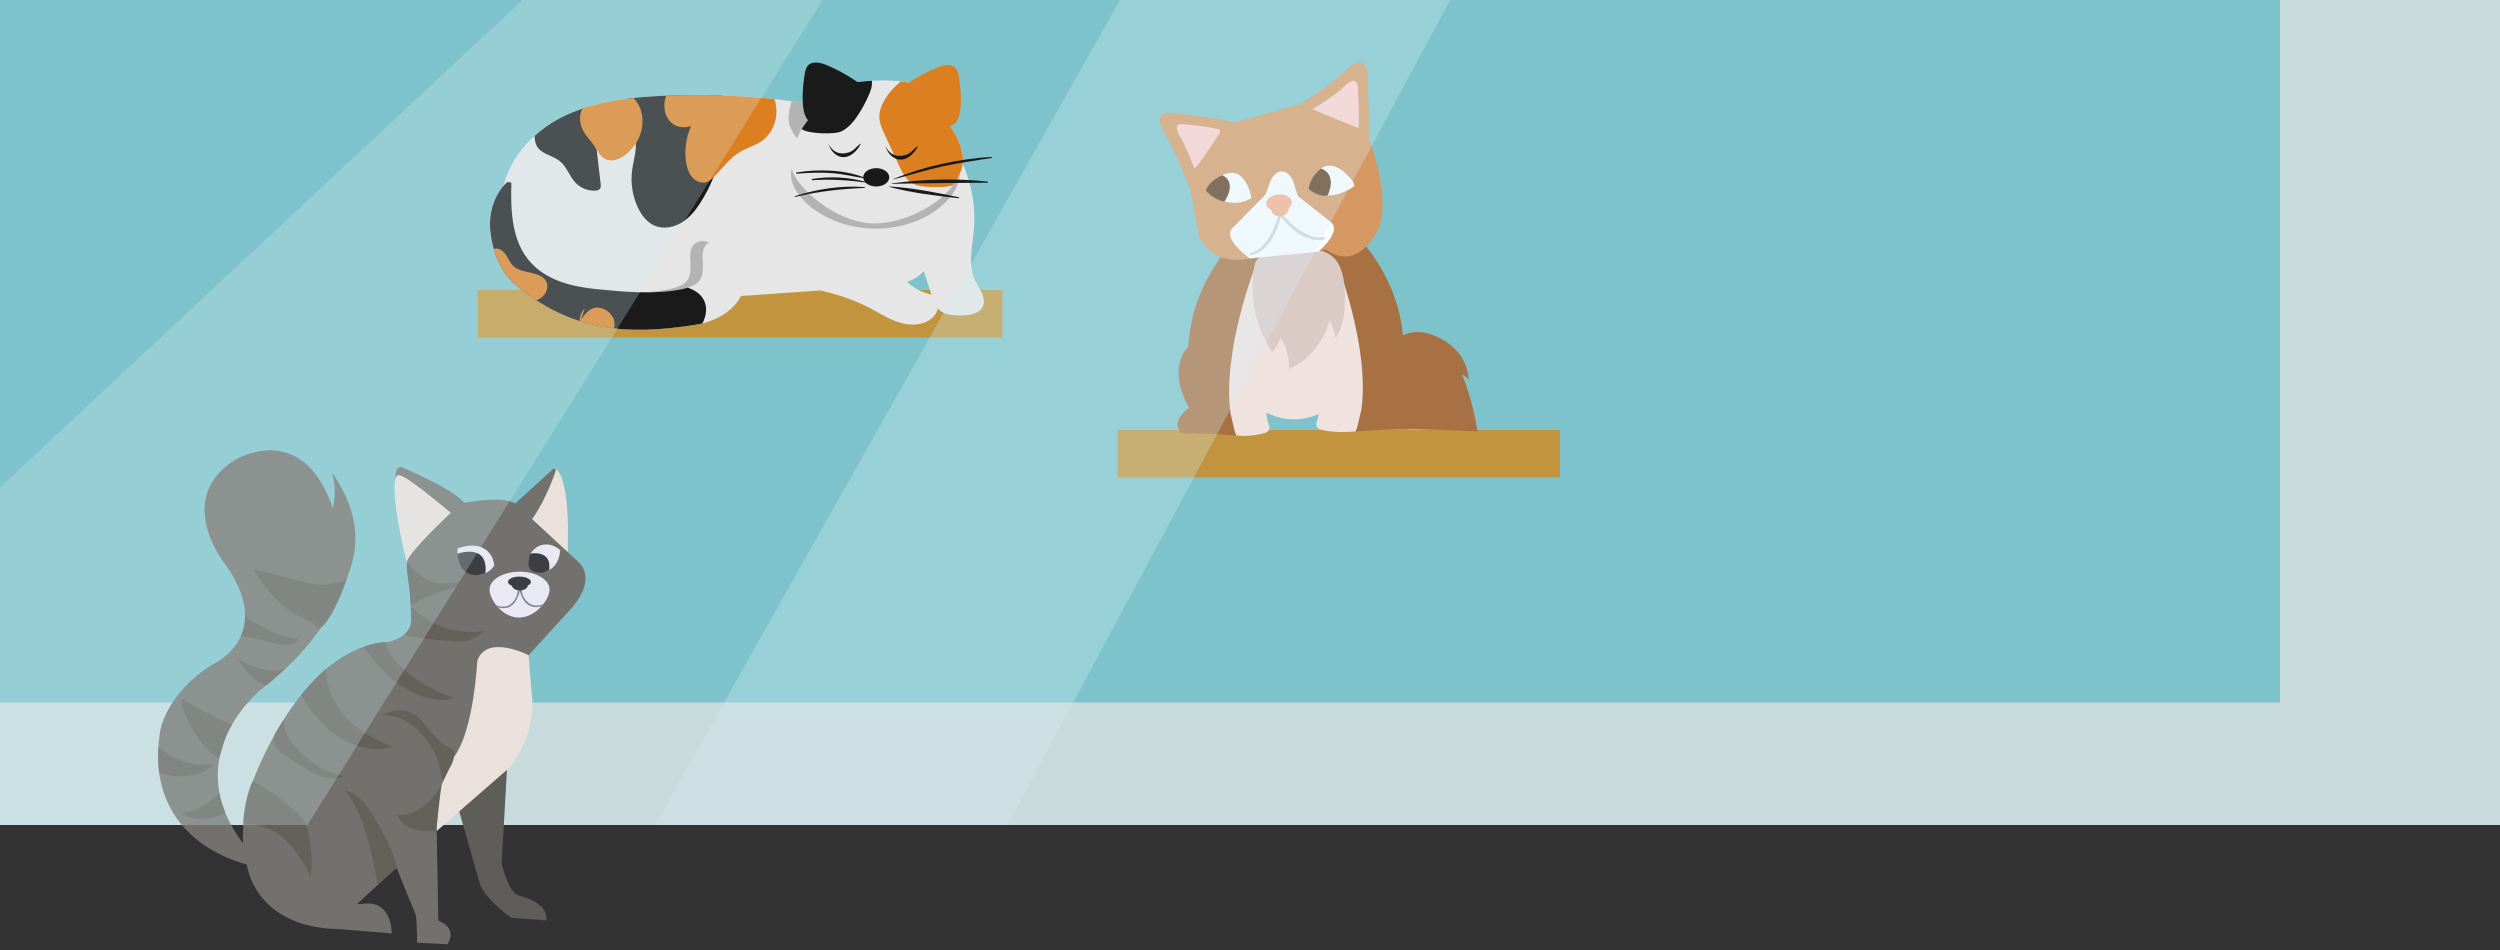 <?xml version="1.0" encoding="utf-8"?>
<!-- Generator: Adobe Illustrator 19.0.0, SVG Export Plug-In . SVG Version: 6.00 Build 0)  -->
<svg version="1.1" id="分離模式" xmlns="http://www.w3.org/2000/svg" xmlns:xlink="http://www.w3.org/1999/xlink" x="0px"
	 y="0px" viewBox="0 32 100 38" style="enable-background:new 0 32 100 38;" xml:space="preserve">
<rect x="0" y="32" width="100" height="38" fill="#333333" stroke="none"/>
<path style="fill:#C7DADC;" d="M0,32h100v33H0V32z"/>
<rect y="32" style="fill:#7EC3CB;" width="91.2" height="28.1"/>
<path style="fill:#C1943D;" d="M19.1,43.6h21v1.9h-21C19.1,45.5,19.1,43.6,19.1,43.6z"/>
<path style="fill:#C1943D;" d="M44.7,49.2h17.7v1.9H44.7V49.2z"/>
<g>
	<path style="fill:#E6E6E6;" d="M39.002,43.218c-0.292-0.612-0.11-1.33-0.049-2.006c0.109-1.21-0.215-2.47-0.896-3.476
		c-0.627-0.925-4.316-1.382-5.796-1.606c-1.921-0.291-3.87-0.39-5.81-0.297c-1.42,0.068-2.876,0.252-4.125,0.932
		c-1.249,0.68-2.259,1.951-2.273,3.372c-0.021,2.007,2.197,3.51,4.166,3.899c0.692,0.137,1.405,0.088,2.108,0.038
		c2.166-0.152,4.331-0.305,6.497-0.457c0.669,0.162,1.324,0.369,1.934,0.686c0.376,0.195,0.734,0.431,1.134,0.57
		c0.4,0.139,0.863,0.171,1.232-0.038c0.175-0.1,0.325-0.258,0.378-0.453c0.004-0.016,0.007-0.033,0.01-0.05
		c0.034,0.042,0.072,0.081,0.116,0.114c0.199,0.151,0.467,0.163,0.717,0.17c0.378,0.01,0.85-0.04,0.982-0.394
		C39.452,43.883,39.159,43.547,39.002,43.218z M37.021,43.715c-0.288-0.095-0.531-0.249-0.747-0.436
		c0.093-0.032,0.184-0.07,0.271-0.118c0.151-0.083,0.286-0.191,0.406-0.315c0.104,0.319,0.208,0.638,0.312,0.956
		C37.187,43.764,37.102,43.742,37.021,43.715z"/>
	<path style="fill:#1A1A1A;" d="M27.301,40.882c0.323-0.209,0.562-0.524,0.764-0.851c0.626-1.014,0.952-2.21,0.929-3.401
		c-0.005-0.267-0.038-0.548-0.11-0.81c-0.811-0.028-1.623-0.025-2.433,0.014c-0.449,0.022-0.901,0.055-1.348,0.111
		c-0.082,0.18-0.103,0.386-0.034,0.625c0.104,0.356,0.308,0.684,0.355,1.052c0.051,0.402-0.091,0.801-0.141,1.204
		c-0.062,0.489,0.014,0.994,0.217,1.443c0.146,0.324,0.375,0.633,0.704,0.766C26.558,41.179,26.978,41.09,27.301,40.882z"/>
	<path style="fill:#DC7F20;" d="M26.933,36.971c0.205,0.136,0.472,0.15,0.708,0.072c-0.2,0.477-0.283,1.005-0.185,1.51
		c0.04,0.207,0.114,0.415,0.261,0.566c0.147,0.151,0.379,0.232,0.575,0.155c0.101-0.039,0.183-0.115,0.259-0.192
		c0.345-0.348,0.638-0.761,1.06-1.01c0.269-0.158,0.579-0.241,0.838-0.414c0.532-0.354,0.74-1.098,0.526-1.692
		c-1.436-0.153-2.883-0.2-4.326-0.14c-0.038,0.109-0.064,0.221-0.072,0.336C26.556,36.47,26.676,36.8,26.933,36.971z"/>
	<path style="fill:#1A1A1A;" d="M21.387,37.433c-0.007,0.117,0.013,0.24,0.065,0.366c0.149,0.359,0.638,0.404,0.941,0.647
		c0.28,0.225,0.384,0.607,0.632,0.867c0.201,0.21,0.495,0.327,0.786,0.313c0.068-0.003,0.142-0.017,0.184-0.07
		c0.046-0.057,0.04-0.138,0.031-0.21c-0.095-0.805-0.189-1.61-0.284-2.414c-0.027-0.228-0.077-0.486-0.203-0.665
		c-0.42,0.127-0.826,0.29-1.213,0.5C21.99,36.948,21.673,37.174,21.387,37.433z"/>
	<path style="fill:#DC7F20;" d="M23.344,37.261c0.106,0.195,0.272,0.35,0.398,0.532c0.143,0.207,0.249,0.463,0.475,0.573
		c0.262,0.127,0.58,0.002,0.809-0.179c0.186-0.147,0.343-0.329,0.46-0.535c0.28-0.492,0.303-1.152-0.038-1.604
		c-0.036-0.048-0.075-0.09-0.115-0.129c-0.696,0.076-1.386,0.203-2.04,0.427C23.168,36.609,23.16,36.925,23.344,37.261z"/>
	<path style="fill:#B3B3B3;" d="M29.14,43.843c0.506-1.01-0.564-2.508-1.269-2.141c-0.378,0.197-0.23,0.668-0.252,1.086
		c-0.012,0.236-0.079,0.455-0.324,0.599c-0.183,0.107-0.392,0.158-0.6,0.196c-1.084,0.199-2.206,0.092-3.294-0.014
		c-0.297-0.029-0.601-0.071-0.899-0.138c0.553,0.286,1.145,0.493,1.717,0.606c0.692,0.137,1.405,0.088,2.108,0.038
		c0.931-0.066,1.863-0.131,2.794-0.197C29.126,43.867,29.134,43.855,29.14,43.843z"/>
	<path style="fill:#B3B3B3;" d="M37.996,37.659c-0.772-0.874-4.297-1.311-5.735-1.529c-0.198-0.03-0.397-0.057-0.596-0.083
		c-0.11,0.341-0.151,0.668-0.102,0.901c0.169,0.743,1.772,2.202,3.325,2.202C35.925,39.15,37.304,38.548,37.996,37.659z"/>
	<path style="fill:#E6E6E6;" d="M28.115,42.788c0.022-0.418-0.126-0.89,0.252-1.086c0.706-0.367,1.775,1.131,1.269,2.141
		c-0.322,0.643-1.077,1.03-1.787,1.143c-2.815,0.45-5.016,0.256-7.23-1.593c-0.612-0.511-0.919-1.341-1.005-2.134
		c-0.086-0.793,0.199-1.655,0.846-2.121c-0.043,1.19-0.029,2.496,0.777,3.372c0.676,0.736,1.703,0.966,2.659,1.059
		c1.089,0.106,2.21,0.214,3.294,0.014c0.208-0.038,0.418-0.09,0.6-0.196C28.036,43.243,28.103,43.024,28.115,42.788z"/>
	<path style="fill:#1A1A1A;" d="M27.85,44.986c0.081-0.013,0.164-0.03,0.245-0.05c0.169-0.31,0.213-0.683,0.034-0.98
		c-0.137-0.227-0.363-0.359-0.616-0.45c-0.105,0.033-0.214,0.057-0.323,0.077c-1.084,0.199-2.206,0.092-3.294-0.014
		c-0.956-0.093-1.983-0.323-2.659-1.059c-0.769-0.836-0.817-2.064-0.782-3.208c-0.056-0.009-0.111-0.016-0.166-0.021
		c-0.525,0.486-0.752,1.26-0.674,1.978c0.086,0.793,0.393,1.622,1.005,2.134C22.833,45.242,25.035,45.436,27.85,44.986z"/>
	<path style="fill:#DC7F20;" d="M21.515,43.988c0.261-0.109,0.452-0.416,0.353-0.681c-0.182-0.488-0.972-0.317-1.346-0.678
		c-0.128-0.124-0.192-0.298-0.292-0.445c-0.1-0.147-0.27-0.277-0.443-0.235c-0.012,0.003-0.023,0.009-0.034,0.014
		c0.158,0.551,0.437,1.069,0.868,1.429c0.277,0.231,0.553,0.436,0.831,0.618C21.472,44.004,21.494,43.997,21.515,43.988z"/>
	<path style="fill:#DC7F20;" d="M23.651,44.364c-0.179,0.094-0.301,0.267-0.415,0.434l0.156-0.461
		c-0.133,0.133-0.2,0.318-0.207,0.506c0.446,0.142,0.9,0.237,1.368,0.291c0.013-0.038,0.023-0.078,0.027-0.119
		C24.627,44.554,24.06,44.15,23.651,44.364z"/>
	<path style="fill:#B3B3B3;" d="M38.38,38.978c0,0.95-1.404,2.169-3.34,2.169c-1.936,0-3.399-1.219-3.399-2.169
		s1.356-0.973,3.292-0.973C36.869,38.005,38.38,38.028,38.38,38.978z"/>
	<path style="fill:#E6E6E6;" d="M38.519,38.478c-0.16,1.39-2.15,2.46-3.532,2.46c-1.554,0-3.156-1.459-3.325-2.202
		c-0.1-0.472,0.169-1.328,0.637-1.904c0.312-0.384,0.803-1.205,1.381-1.423c0.485-0.183,2.473-0.342,3.077,0.054
		c0.483,0.316,0.659,0.591,0.934,1.099C37.989,37.113,38.519,37.581,38.519,38.478z"/>
	<path style="fill:#1A1A1A;" d="M34.871,35.231c-0.205,0.011-0.402,0.03-0.578,0.052c-0.02-0.018-0.043-0.034-0.065-0.049
		c-0.367-0.25-0.759-0.462-1.168-0.633c-0.249-0.104-0.579-0.174-0.752,0.032c-0.07,0.083-0.095,0.195-0.114,0.302
		c-0.066,0.38-0.214,1.491,0.124,1.872c-0.006,0.008-0.013,0.017-0.02,0.025c-0.084,0.103-0.161,0.215-0.231,0.332
		c0.001,0.001,0.002,0.002,0.003,0.003c0.26,0.19,1.337,0.228,1.619,0.073c0.283-0.154,0.49-0.416,0.664-0.687
		c0.162-0.253,0.302-0.52,0.418-0.797c0.057-0.137,0.109-0.28,0.108-0.428C34.881,35.296,34.877,35.263,34.871,35.231z"/>
	<path style="fill:#DC7F20;" d="M37.99,37.033c0.034-0.004,0.067-0.012,0.098-0.025c0.51-0.217,0.334-1.55,0.26-1.973
		c-0.019-0.107-0.044-0.219-0.114-0.302c-0.173-0.206-0.503-0.136-0.752-0.032c-0.396,0.165-0.775,0.37-1.13,0.609
		c-0.098-0.022-0.205-0.04-0.319-0.054c-0.465,0.377-0.814,0.88-0.856,1.327c-0.026,0.276,0.093,0.542,0.209,0.794
		c0.189,0.41,0.378,0.821,0.568,1.231c0.123,0.267,0.259,0.549,0.508,0.705c0.223,0.141,0.501,0.156,0.765,0.168
		c0.297,0.013,0.619,0.016,0.897-0.071c0.214-0.285,0.358-0.599,0.396-0.931C38.519,37.841,38.252,37.421,37.99,37.033z"/>
	<path style="fill:#1A1A1A;" d="M39.652,38.277c-1.3,0.074-2.724,0.382-3.927,0.888c-0.008,0.003-0.003,0.014,0.005,0.012
		c0.679-0.175,1.344-0.387,2.031-0.535c0.628-0.135,1.264-0.217,1.897-0.324C39.684,38.314,39.679,38.275,39.652,38.277z"/>
	<path style="fill:#1A1A1A;" d="M39.501,39.264c-1.248-0.141-2.58-0.097-3.822,0.071c-0.012,0.002-0.01,0.019,0.002,0.019
		c1.274-0.033,2.545-0.029,3.819-0.046C39.525,39.306,39.525,39.266,39.501,39.264z"/>
	<path style="fill:#1A1A1A;" d="M38.351,39.891c-0.894-0.188-1.857-0.382-2.769-0.431c-0.012-0.001-0.014,0.015-0.003,0.018
		c0.882,0.237,1.858,0.353,2.766,0.452C38.371,39.933,38.377,39.896,38.351,39.891z"/>
	<path style="fill:#1A1A1A;" d="M34.638,39.281c-0.688-0.204-1.444-0.235-2.151-0.123c-0.033,0.005-0.027,0.053,0.006,0.051
		c0.727-0.047,1.419-0.004,2.139,0.093C34.644,39.303,34.651,39.285,34.638,39.281z"/>
	<path style="fill:#1A1A1A;" d="M34.637,39.127c-0.835-0.349-1.892-0.371-2.777-0.229c-0.032,0.005-0.026,0.052,0.006,0.049
		c0.494-0.035,0.986-0.059,1.481-0.016c0.436,0.038,0.855,0.148,1.287,0.208C34.641,39.14,34.644,39.13,34.637,39.127z"/>
	<path style="fill:#1A1A1A;" d="M34.585,39.484c-0.925-0.076-1.901,0.076-2.782,0.36c-0.022,0.007-0.009,0.039,0.013,0.033
		c0.931-0.229,1.814-0.317,2.768-0.36C34.603,39.517,34.604,39.485,34.585,39.484z"/>
	<path style="fill:#191919;" d="M33.13,37.724c0.089,0.353,0.367,0.576,0.635,0.562c0.268-0.014,0.517-0.238,0.674-0.541
		c-0.126,0.057-0.222,0.201-0.341,0.281c-0.045,0.03-0.092,0.051-0.14,0.067c-0.151,0.052-0.312,0.066-0.462,0.009
		C33.346,38.045,33.206,37.913,33.13,37.724z"/>
	<path style="fill:#191919;" d="M35.414,37.823c0.089,0.353,0.367,0.576,0.635,0.562c0.268-0.014,0.517-0.238,0.674-0.541
		c-0.126,0.057-0.222,0.201-0.341,0.281c-0.045,0.03-0.092,0.051-0.14,0.067c-0.151,0.052-0.312,0.066-0.462,0.009
		C35.63,38.144,35.491,38.013,35.414,37.823z"/>
	<ellipse style="fill:#191919;" cx="35.049" cy="39.093" rx="0.521" ry="0.367"/>
</g>
<g>
	<path style="fill:#72716D;" d="M13.853,55.201c0.179-0.464,0.323-0.945,0.357-1.441c0.069-1.018-0.339-2.022-0.93-2.854
		c0.143,0.467,0.145,0.964,0.032,1.437c-0.025-0.083-0.052-0.165-0.081-0.243c-1.286-3.344-3.896-1.667-3.896-1.667
		c-2.438,1.621-0.249,4.245-0.249,4.245c1.907,2.82-0.589,3.903-0.589,3.903c-1.876,1.176-2.09,2.659-2.09,2.659
		c-0.73,4.586,3.644,5.378,3.644,5.378l0.001-0.481c-3.111-3.551,0.128-6.332,0.381-6.552l0.462-0.375
		C12.2,58.131,13.244,56.782,13.853,55.201z"/>
	<path style="fill:#63615A;" d="M8.662,63.833c-0.385,0.365-0.885,0.642-1.413,0.687c0.493,0.322,1.175,0.324,1.671,0.007
		c0.027-0.017,0.085-0.023,0.08-0.055c-0.004-0.031-0.022-0.059-0.046-0.118c-0.075-0.183-0.161-0.443-0.179-0.63
		C8.746,63.758,8.69,63.8,8.662,63.833"/>
	<path style="fill:#63615A;" d="M6.367,62.922c0.497,0.141,1.059,0.182,1.553,0.033c0.226-0.068,0.458-0.179,0.57-0.386
		c-0.78,0.098-1.579-0.158-2.154-0.694C6.328,62.311,6.316,62.489,6.367,62.922"/>
	<path style="fill:#63615A;" d="M9.285,60.981c-0.714-0.306-1.34-0.617-2.005-1.018c-0.057,0.206,0.033,0.421,0.121,0.616
		c0.283,0.627,0.757,1.438,1.365,1.758c0.078-0.227,0.136-0.486,0.209-0.706C9.048,61.411,9.111,61.265,9.285,60.981"/>
	<path style="fill:#63615A;" d="M10.615,59.416c-0.522-0.189-0.844-0.661-1.166-1.113c0.276,0.168,0.562,0.327,0.873,0.415
		c0.311,0.088,0.781,0.149,1.082,0.03c-0.131,0.131-0.238,0.22-0.353,0.323c-0.198,0.176-0.207,0.201-0.423,0.353"/>
	<path style="fill:#63615A;" d="M13.862,55.161c-1.149,0.628-2.432-0.235-3.734-0.369c0.514,0.739,1.068,1.51,1.887,1.884
		c0.271,0.124,0.592,0.225,0.717,0.495c0.457-0.226,0.925-1.389,1.096-1.902C13.827,55.27,13.862,55.201,13.862,55.161"/>
	<path style="fill:#63615A;" d="M9.809,56.63c0.141,0.143,0.332,0.252,0.51,0.347c0.474,0.254,0.967,0.514,1.504,0.55
		c0.044,0.003,0.099,0.014,0.107,0.058c0.004,0.024-0.011,0.048-0.028,0.066c-0.088,0.098-0.229,0.128-0.361,0.135
		c-0.638,0.036-1.269-0.334-1.908-0.328c0.092-0.242,0.167-0.425,0.17-0.818"/>
</g>
<g>
	<path style="fill:#EAE0DC;" d="M22.704,54.096c0,0,0.153-2.886-0.475-3.344l-1.361,2.015L22.704,54.096z"/>
	<path style="fill:#5E5D5A;" d="M20.275,62.85l-0.209,3.698c0,0,0.279,1.221,0.733,1.291c0,0,1.151,0.244,1.047,0.977l-1.396-0.105
		c0,0-1.047-0.733-1.256-1.361l-0.837-2.931C18.356,64.42,20.42,61.863,20.275,62.85z"/>
	<path style="fill:#EAE0DC;" d="M16.28,54.546c0,0-0.628-2.442-0.471-3.332l0.122-0.331c0,0,1.587,0.715,1.622,0.768
		c0.035,0.052,0.768,0.925,0.768,0.925L16.28,54.546z"/>
	<path style="fill:#72716D;" d="M23.171,54.511l-1.886-1.747c0.572-0.789,0.944-1.934,0.944-1.934c0-0.14-0.105-0.07-0.105-0.07
		l-1.512,1.376c-0.493-0.274-1.635-0.1-2.04-0.026l-0.059-0.059c-0.541-0.576-2.477-1.378-2.477-1.378
		c-0.262,0.035-0.209,0.436-0.209,0.436c0.052-0.174,0.227-0.07,0.227-0.07c0.289,0.079,1.417,1.005,1.976,1.471
		c-0.654,0.623-1.878,1.83-1.749,2.035c0.019,0.03,0.005,0.288,0.022,0.347c0.136,0.49,0.135,1.851,0.135,1.851
		c0.074,0.766-0.942,0.942-0.942,0.942c-3.559,0.209-5.469,5.79-5.469,5.79c-0.576,1.989-0.174,2.987-0.174,2.987
		C9.869,66.59,9.9,66.768,9.95,66.896l-0.003-0.001c0,0,0.471,2.233,3.629,2.269l2.093,0.174c0,0,0.031-1.356-1.151-1.186
		c-0.088,0.013-0.164,0.012-0.228-0.001l1.575-1.45c0.377,0.971,0.712,1.758,0.751,1.854c0.07,0.174,0.065,1.151,0.065,1.151
		l1.221,0.066c0.384-0.68-0.262-0.876-0.37-0.96l-0.063-3.606c0.729-0.713,2.54-2.492,2.596-2.603
		c0.938-1.877,1.082-1.849,1.082-1.849c-0.157-0.377-0.035-2.188-0.009-2.549c0.006,0.001,0.009,0.002,0.009,0.002l1.779-1.954
		C23.869,55.104,23.171,54.511,23.171,54.511z"/>
	<path style="fill:#EAE0DC;" d="M19.093,58.426c0,0-0.144,2.854-0.946,3.866c0,0-0.249,0.524-0.501,1.153
		c-0.323,0.805-0.174,1.793-0.174,1.793l2.943-2.563c0,0,1.116-1.326,0.837-3.105l-0.105-1.361
		C21.147,58.21,19.477,57.344,19.093,58.426z"/>
	<path style="fill:#E9E9F4;" d="M18.305,53.941c-0.041,0.023,0.988-0.456,1.393,0.379c0,0,0.081,0.23,0.068,0.311
		c0,0-0.243,0.406-0.744,0.365C19.021,54.996,18.21,54.834,18.305,53.941z"/>
	<path style="fill:#3D3D44;" d="M18.291,54.152c0,0,1.256-0.462,1.125,0.781C19.416,54.932,18.435,55.36,18.291,54.152z"/>
	<path style="fill:#E9E9F4;" d="M22.412,54.008c-0.602-0.523-1.282-0.068-1.282,0.486c0,0,0.092,0.314,0.196,0.366
		C21.326,54.86,22.294,55.133,22.412,54.008C22.412,54.008,22.521,54.103,22.412,54.008z"/>
	<path style="fill:#3D3D44;" d="M21.208,54.145c0,0,0.877-0.177,0.759,0.654c0,0-0.008,0.005-0.028,0.015
		c-0.255,0.122-0.303,0.122-0.597,0.059C21.341,54.874,20.973,54.731,21.208,54.145z"/>
	<path style="fill:#E9E9F4;" d="M21.983,55.585c0,0.397-0.561,1.118-1.224,1.118s-1.177-0.722-1.177-1.118
		c0-0.397,0.538-0.718,1.201-0.718C21.446,54.866,21.983,55.188,21.983,55.585z"/>
	<path style="fill:#83838E;" d="M20.794,55.618c0,0-0.13,0.819-0.776,0.697l-0.102-0.026l-0.07-0.072c0,0,0.305,0.105,0.482,0.007
		c0,0,0.36-0.15,0.384-0.632L20.794,55.618z"/>
	<path style="fill:#83838E;" d="M20.779,55.574c0,0,0.13,0.819,0.776,0.697l0.107-0.025l0.066-0.074c0,0-0.305,0.105-0.482,0.007
		c0,0-0.36-0.15-0.384-0.632L20.779,55.574z"/>
	<path style="fill:#3D3D44;" d="M21.237,55.279c0.001-0.117-0.204-0.214-0.458-0.215c-0.254-0.002-0.46,0.092-0.46,0.209
		c0,0.064,0.063,0.122,0.16,0.161c0.019,0.102,0.151,0.182,0.314,0.183c0.172,0.001,0.311-0.086,0.319-0.195
		C21.189,55.385,21.237,55.335,21.237,55.279z"/>
	<path style="fill:#3D3D44;" d="M22.167,54.646"/>
	<path style="fill:#3D3D44;" d="M22.167,54.646"/>
	<path style="fill:#3D3D44;" d="M22.167,54.646"/>
	<path style="fill:#63615A;" d="M16.436,56.264c0.077,0.073,0.218,0.185,0.299,0.254c0.724,0.618,1.735,0.886,2.67,0.706
		c-0.222,0.169-0.453,0.343-0.725,0.406c-0.177,0.041-0.362,0.032-0.544,0.02c-0.58-0.038-1.157-0.101-1.731-0.19
		c-0.077-0.012-0.209-0.023-0.195-0.1c0.006-0.036,0.07-0.092,0.095-0.119C16.502,57.027,16.446,56.686,16.436,56.264"/>
	<path style="fill:#63615A;" d="M15.434,57.702c0.057,0.288,0.254,0.625,0.512,0.879c0.613,0.603,1.369,1.059,2.189,1.32
		c-0.137,0.102-0.321,0.112-0.492,0.102c-0.645-0.039-1.262-0.31-1.78-0.696c-0.518-0.386-0.953-0.899-1.327-1.426
		C14.82,57.739,15.434,57.658,15.434,57.702"/>
	<path style="fill:#63615A;" d="M13.048,58.759c-0.005,0.731,0.306,1.44,0.816,1.964c0.51,0.524,1.166,0.885,1.845,1.155
		c-0.708,0.207-1.492,0.026-2.117-0.367c-0.624-0.393-1.106-0.98-1.493-1.609c-0.025-0.04-0.072-0.084-0.042-0.121
		c0.063-0.078,0.079-0.103,0.122-0.146c0.263-0.267,0.486-0.573,0.781-0.805C13.041,58.74,13.09,58.73,13.048,58.759"/>
	<path style="fill:#63615A;" d="M10.114,63.26c0.607,0.255,1.229,0.79,1.726,1.221c0.122,0.106,0.241,0.218,0.325,0.356
		c0.09,0.149,0.134,0.32,0.17,0.49c0.121,0.574,0.158,1.166,0.11,1.75c-0.288-0.521-0.582-1.05-1.009-1.464
		c-0.428-0.414-1.104-0.714-1.695-0.64c-0.037-0.396,0.178-1.382,0.361-1.716"/>
	<path style="fill:#63615A;" d="M15.869,66.637c-0.169-0.672-0.514-1.285-0.866-1.882c-0.289-0.49-0.646-1.02-1.202-1.138
		c0.805,1.041,1.065,2.486,1.308,3.78c0.235-0.22,0.501-0.511,0.778-0.674"/>
	<path style="fill:#63615A;" d="M17.65,63.397c-0.282,0.62-1.074,1.283-1.752,1.214c0.106,0.28,0.377,0.472,0.663,0.56
		c0.286,0.088,0.592,0.087,0.891,0.085c0.048-0.535,0.13-1.318,0.21-1.85"/>
	<path style="fill:#63615A;" d="M11.376,60.761c-0.034,0.243,0.064,0.622,0.205,0.823c0.517,0.737,1.31,1.274,2.186,1.481
		c-0.31,0.099-0.654,0.091-0.958-0.024c-0.165-0.062-0.316-0.153-0.467-0.244c-0.226-0.136-0.452-0.272-0.678-0.408
		c-0.244-0.146-0.497-0.303-0.639-0.55c-0.042-0.074-0.074-0.157-0.075-0.242c-0.001-0.06,0.014-0.119,0.031-0.177
		C11.031,61.259,11.28,60.901,11.376,60.761"/>
	<path style="fill:#63615A;" d="M17.715,63.253c0.098-0.154,0.201-0.413,0.294-0.569c0.137-0.229,0.167-0.474,0.164-0.549
		c-0.01-0.205-0.247-0.237-0.417-0.351c-0.541-0.362-0.795-1.109-1.412-1.317c-0.353-0.119-0.745-0.024-1.083,0.134
		c0.451-0.026,0.897,0.154,1.253,0.432c0.356,0.278,0.629,0.648,0.858,1.037C17.538,62.352,17.715,63.253,17.715,63.253z"/>
	<path style="fill:#63615A;" d="M16.298,54.505c0.305,0.444,0.849,0.819,1.387,0.818c0.222,0,0.451-0.044,0.663,0.023
		c-0.059,0.123-0.209,0.166-0.341,0.201c-0.548,0.145-1.098,0.376-1.58,0.673c-0.02-0.445-0.08-0.908-0.142-1.358
		c-0.013-0.096-0.026-0.214,0-0.358"/>
</g>
<polygon style="opacity:0.26;fill:#D7EEF4;enable-background:new    ;" points="32.9,32 20.9,32 0,51.5 0,65 12.3,65 "/>
<g>
	<path style="fill:#EFE2DF;" d="M52.818,41.164c0,0-3.747-0.526-3.852,0.648c0,0-0.847,6.845,0.465,7.607
		c0.438,0.037,0.687,0.016,1.118-0.087c0.097-0.023,0.214-0.075,0.228-0.194c0.007-0.058-0.015-0.115-0.034-0.169
		c-0.05-0.147-0.078-0.305-0.085-0.464c0.474,0.241,1.196,0.433,2.093,0.061c-0.015,0.092-0.036,0.182-0.065,0.268
		c-0.019,0.054-0.04,0.111-0.034,0.169c0.013,0.12,0.13,0.171,0.228,0.194c0.431,0.102,0.923,0.097,1.361,0.059
		c0.068-0.006,2.092-1.608,2.092-1.608C56.75,45.741,52.818,41.164,52.818,41.164z"/>
	<path style="fill:#A87144;" d="M49.221,48.54c-0.344-2.556,1.026-5.978,1.026-5.978l0.193-0.305l-1.439-0.199
		c-1.036,1.332-1.409,2.67-1.469,3.829c-0.03,0.024-0.061,0.052-0.09,0.085c0,0-0.752,0.838,0.125,2.336c0,0-0.68,0.438-0.388,0.92
		c0,0,0.05,0.074,0.189,0.108c0.087,0.021,0.256-0.023,0.538,0.007c0,0,0.984,0.027,1.193,0.054c0.138,0.018,0.237,0.024,0.29,0.026
		c0.008,0.001,0.016,0.001,0.024,0.001c0.012,0,0.019,0,0.019,0c0.038-0.002,0.003-0.071-0.033-0.138L49.221,48.54z"/>
	<path style="fill:#A87144;" d="M59.1,49.255c0,0-0.169-1.214-0.624-2.281c0.101,0.048,0.194,0.117,0.273,0.209
		c-0.018-0.413-0.189-0.803-0.431-1.094c-0.241-0.291-0.549-0.491-0.868-0.632c-0.427-0.188-0.923-0.267-1.328-0.038
		c-0.106-1.086-0.499-2.307-1.445-3.524c0,0-1.191-1.509-1.926,0.136l0.68,0.368c0,0,1.371,3.422,1.026,5.978l-0.178,0.746
		c-0.036,0.067-0.071,0.135-0.033,0.138c0,0,0.007,0,0.019,0c0.008,0,0.016,0,0.024-0.001c0.053-0.002,0.152-0.008,0.29-0.026
		c0.209-0.027,1.193-0.054,1.193-0.054c0.282-0.03,0.451,0.014,0.538-0.007c0.024-0.006,0.045-0.013,0.064-0.021L59.1,49.255z"/>
	<path style="fill:#DBCBC6;" d="M50.342,42.328c0.537-0.41,1.213-0.4,1.847-0.376c0.414,0.016,0.862,0.047,1.177,0.373
		c0.343,0.355,0.426,0.956,0.433,1.504c0.008,0.599-0.061,1.237-0.376,1.697c-0.038-0.253-0.119-0.497-0.236-0.711
		c-0.262,0.903-0.881,1.641-1.629,1.939c0.023-0.446-0.1-0.901-0.335-1.244c-0.076,0.215-0.191,0.409-0.333,0.565
		c-0.653-0.918-0.927-2.216-0.72-3.403C50.17,42.673,50.211,42.428,50.342,42.328z"/>
</g>
<g>
	<path style="fill:#D59862;" d="M54.798,37.626c-0.017-0.028-0.035-0.054-0.053-0.08c0.044-0.679-0.052-2.633-0.052-2.633
		c-0.092-0.833-0.763-0.196-0.763-0.196c-0.389,0.404-1.015,0.854-1.513,1.185c-0.1,0.065-0.192,0.125-0.273,0.178
		c-0.057,0.036-0.108,0.069-0.157,0.1c-0.011-0.001-0.018-0.001-0.018-0.001l-2.591,0.724c-0.545-0.19-2.478-0.379-2.478-0.379
		c-0.83-0.114-0.376,0.692-0.376,0.692c0.53,0.848,1.05,2.286,1.097,2.417l0.342,1.832c0.772,1.555,2.684,0.69,2.684,0.69L53.058,42
		c1.362,0.926,2.114-0.92,2.114-0.92C55.616,39.79,54.798,37.626,54.798,37.626z"/>
	<path style="fill:#FFCFCF;" d="M48.756,37.376c0.063,0.017,0.033-0.188,0.033-0.188c-0.281-0.11-1.43-0.223-1.43-0.223
		c-0.472-0.065-0.214,0.394-0.214,0.394c0.316,0.506,0.626,1.381,0.626,1.381C47.921,38.667,48.587,37.641,48.756,37.376z"/>
	<path style="fill:#FFCFCF;" d="M54.319,35.486c-0.055-0.497-0.455-0.117-0.455-0.117c-0.232,0.241-0.606,0.51-0.903,0.708
		c-0.06,0.039-0.115,0.075-0.163,0.106c-0.174,0.112-0.295,0.183-0.295,0.183c0.184,0.099,1.841,0.763,1.841,0.763
		C54.385,36.815,54.319,35.486,54.319,35.486z"/>
	<path style="fill:#F9FDFF;" d="M51.256,38.856c-0.228,0.008-0.385,0.233-0.464,0.448c-0.067,0.183-0.112,0.385-0.227,0.538
		c-0.377,0.372-1.251,1.266-1.251,1.266c-0.459,0.403,0.604,1.179,0.68,1.23l1.409-0.145l1.335-0.128
		c0.069-0.06,0.976-0.857,0.47-1.2c0,0-0.803-0.642-1.266-1.002c-0.108-0.185-0.136-0.407-0.214-0.607
		C51.648,39.051,51.476,38.849,51.256,38.856z"/>
	<path style="fill:#CED5D8;" d="M51.248,40.599c0,0-0.267,1.448-1.241,1.613l0.012-0.103c0,0,0.71-0.041,1.133-1.549L51.248,40.599z
		"/>
	<path style="fill:#CED5D8;" d="M51.198,40.624c0,0,0.852,1.201,1.805,0.94l-0.054-0.088c0,0-0.661,0.262-1.68-0.928L51.198,40.624z
		"/>
	<path style="fill:#F7AE8B;" d="M51.673,40.075c-0.015-0.186-0.256-0.318-0.539-0.295c-0.283,0.023-0.5,0.192-0.485,0.378
		c0.008,0.102,0.086,0.187,0.2,0.239c0.035,0.16,0.193,0.273,0.375,0.259c0.191-0.015,0.335-0.167,0.329-0.341
		C51.633,40.248,51.68,40.164,51.673,40.075z"/>
	<path style="fill:#F9FDFF;" d="M48.25,39.618c0,0,0.865,0.877,1.808,0.303c0,0-0.214-1.381-1.167-0.913
		C48.847,39.03,48.319,39.328,48.25,39.618z"/>
	<path style="fill:#5E3B20;" d="M48.968,40.064c0.021,0.004,0.543-0.763-0.077-1.056c0,0-0.507,0.198-0.661,0.61
		C48.23,39.618,48.54,39.986,48.968,40.064z"/>
	<path style="fill:#F9FDFF;" d="M54.178,39.433c0,0-0.95,0.785-1.829,0.119c0,0,0.352-1.352,1.253-0.79
		C53.645,38.788,54.139,39.138,54.178,39.433z"/>
	<path style="fill:#5E3B20;" d="M53.093,39.828c0.021-0.002,0.429-0.836-0.253-1.087c0,0-0.427,0.301-0.496,0.813
		C52.344,39.554,52.661,39.873,53.093,39.828z"/>
</g>
<polygon style="opacity:0.3;fill:#D7EEF4;enable-background:new    ;" points="26.2,65 40.3,65 58,32 44.8,32 "/>
</svg>
